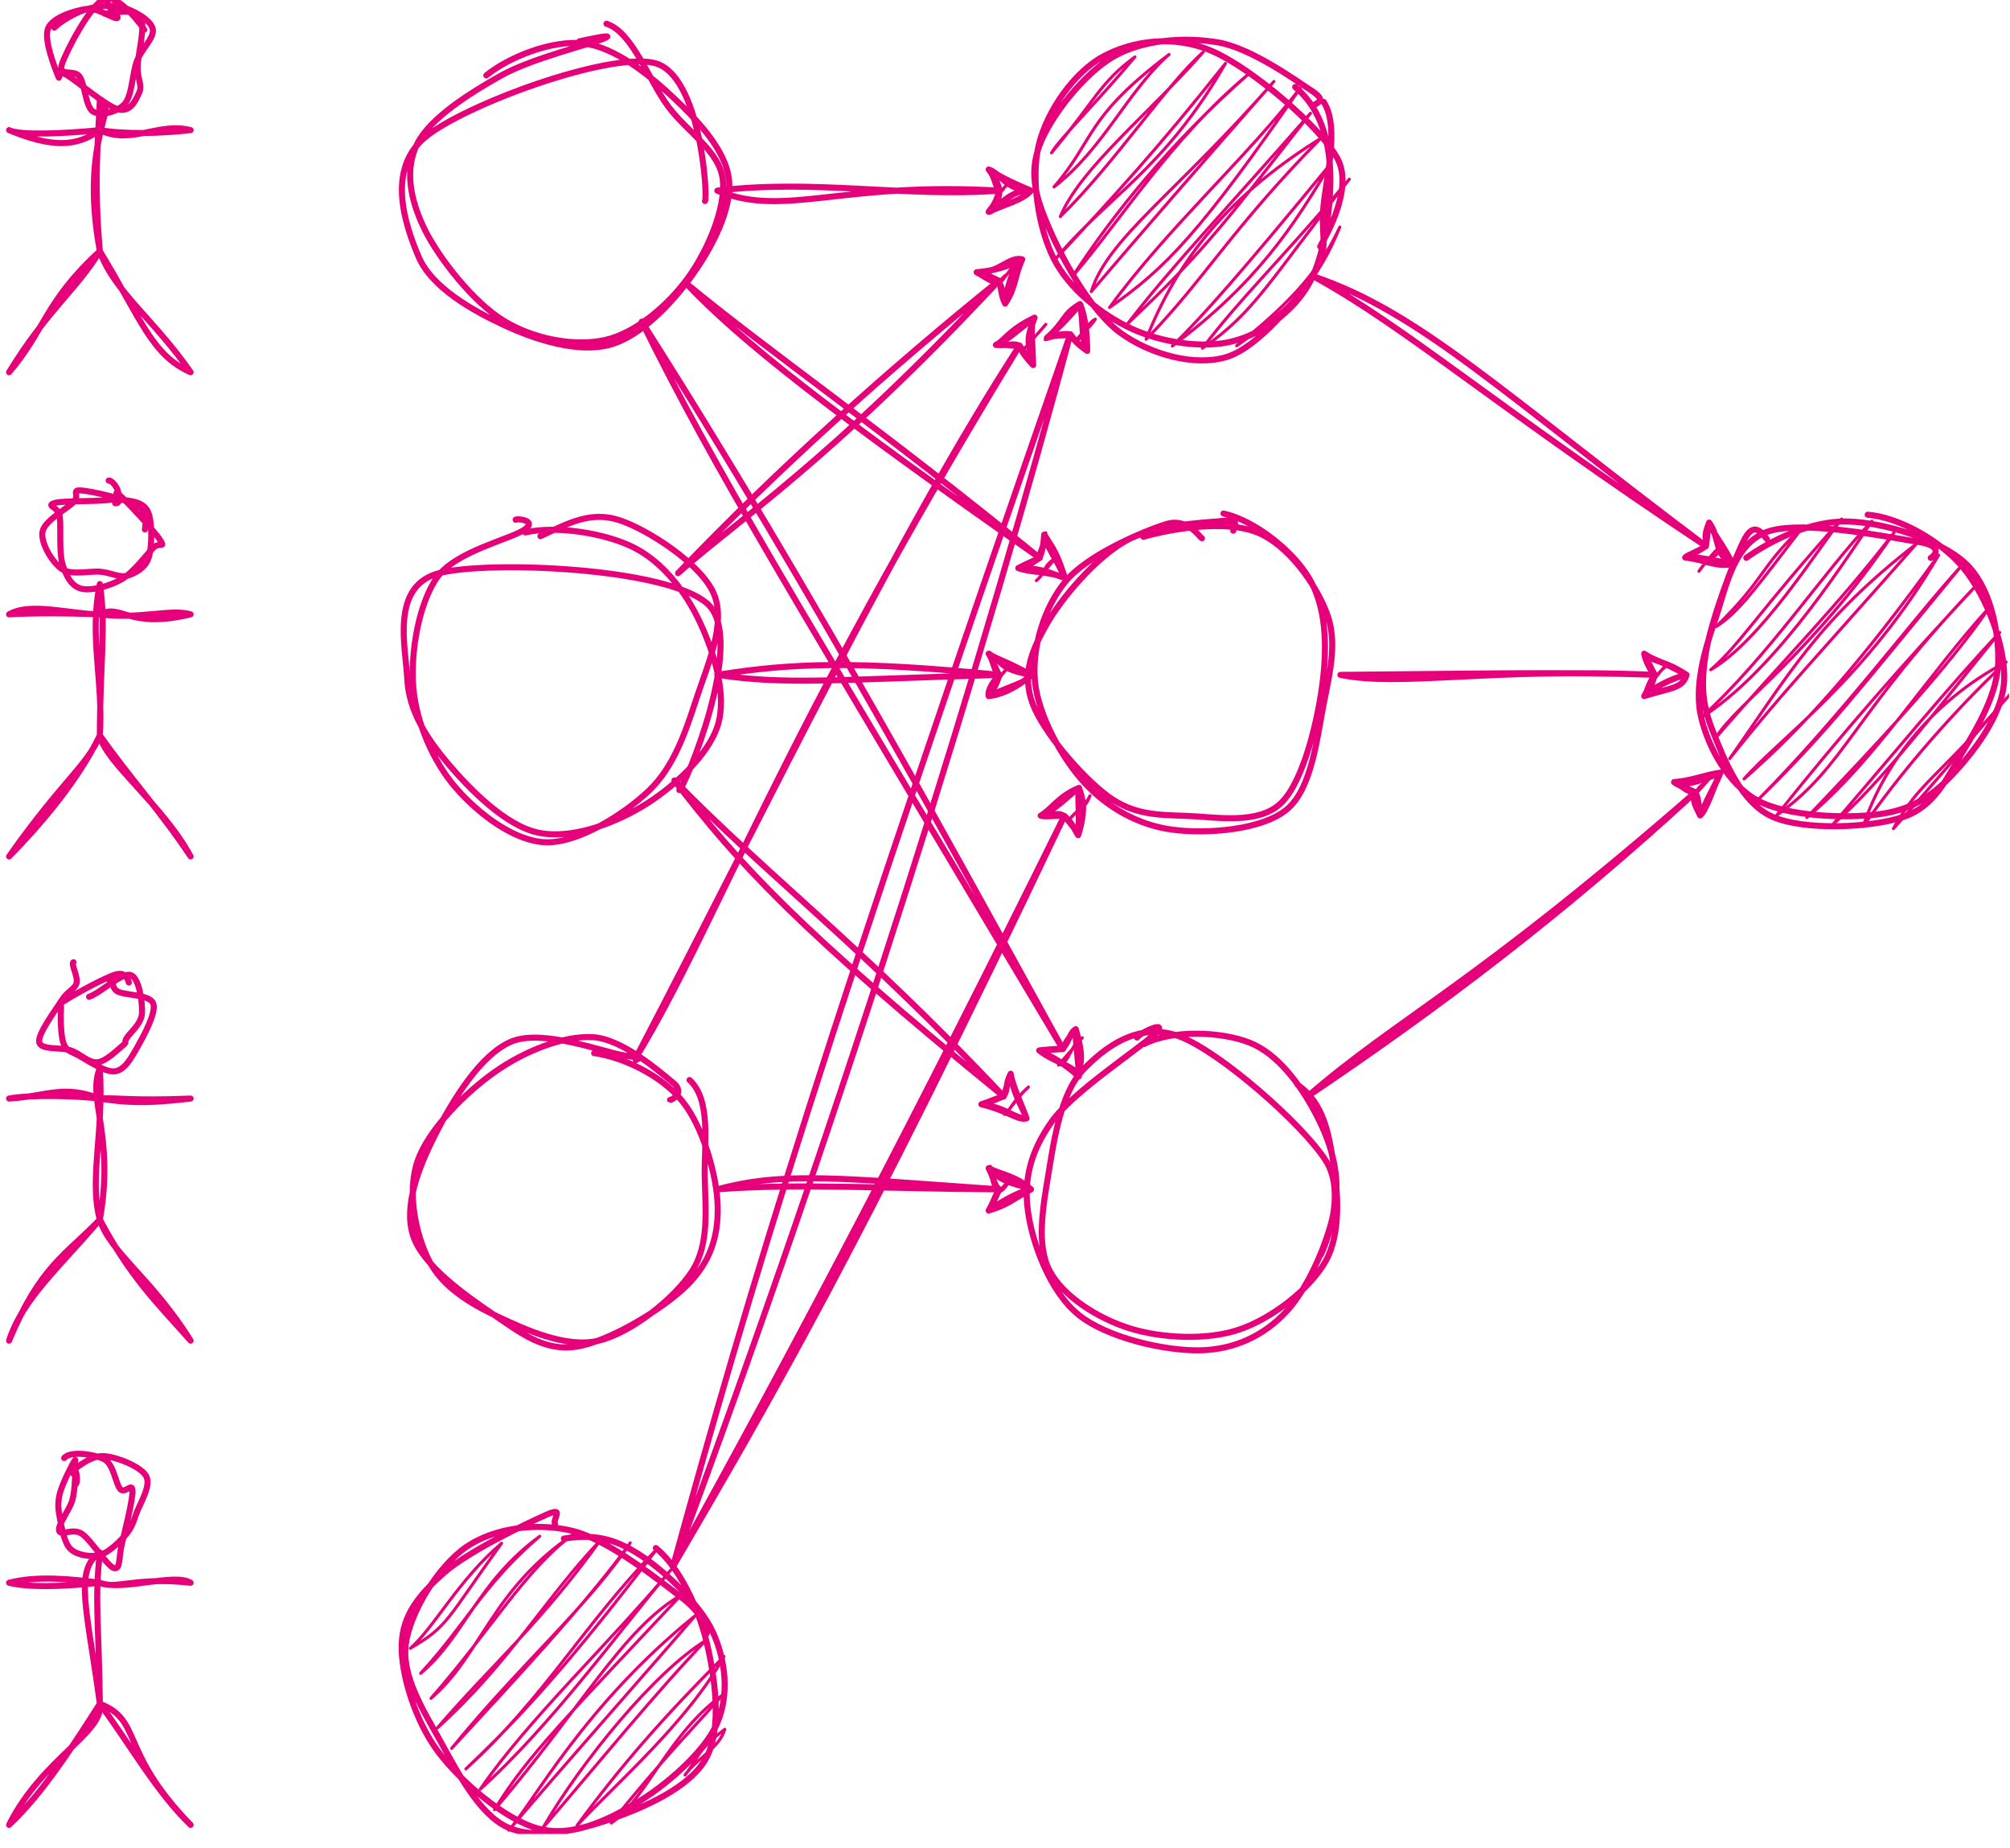 <?xml version="1.0" encoding="UTF-8" standalone="no"?>
<svg 
   width="249.12pt"
   height="228.96pt"
   viewBox="0 0 249.12 228.96"
   version="1.1"
   id="svg130"
   xmlns="http://www.w3.org/2000/svg"
   xmlns:svg="http://www.w3.org/2000/svg" content="%3Cmxfile%20host%3D%22app.diagrams.net%22%20modified%3D%222023-07-18T05%3A07%3A13.931Z%22%20agent%3D%22Mozilla%2F5.0%20(X11%3B%20Ubuntu%3B%20Linux%20x86_64%3B%20rv%3A109.0)%20Gecko%2F20100101%20Firefox%2F115.0%22%20version%3D%2221.6.2%22%20etag%3D%22f5LmsI_R73GV8f6BlXYO%22%20type%3D%22device%22%3E%20%20%20%3Cdiagram%20name%3D%22Page-1%22%20id%3D%22toke8WGo_K3BQ-uILTRm%22%3E%20%20%20%20%20%3CmxGraphModel%20dx%3D%222045%22%20dy%3D%222826%22%20grid%3D%221%22%20gridSize%3D%2210%22%20guides%3D%221%22%20tooltips%3D%221%22%20connect%3D%221%22%20arrows%3D%221%22%20fold%3D%221%22%20page%3D%221%22%20pageScale%3D%221%22%20pageWidth%3D%22850%22%20pageHeight%3D%221100%22%20math%3D%221%22%20shadow%3D%220%22%3E%20%20%20%20%20%20%20%3Croot%3E%20%20%20%20%20%20%20%20%20%3CmxCell%20id%3D%220%22%20%2F%3E%20%20%20%20%20%20%20%20%20%3CmxCell%20id%3D%221%22%20parent%3D%220%22%20%2F%3E%20%20%20%20%20%20%20%20%20%3CmxCell%20id%3D%222%22%20value%3D%22%22%20style%3D%22shape%3DumlActor%3BverticalLabelPosition%3Dbottom%3BverticalAlign%3Dtop%3Bhtml%3D1%3BoutlineConnect%3D0%3BfontFamily%3DHelvetica%3BfontSize%3D11%3BfontColor%3Ddefault%3BstrokeColor%3D%23E6007A%3Bsketch%3D1%3BcurveFitting%3D1%3Bjiggle%3D2%3BfillColor%3Dnone%3B%22%20vertex%3D%221%22%20parent%3D%221%22%3E%20%20%20%20%20%20%20%20%20%20%20%3CmxGeometry%20x%3D%22-753%22%20y%3D%22-880%22%20width%3D%2230%22%20height%3D%2260%22%20as%3D%22geometry%22%20%2F%3E%20%20%20%20%20%20%20%20%20%3C%2FmxCell%3E%20%20%20%20%20%20%20%20%20%3CmxCell%20id%3D%223%22%20value%3D%22%22%20style%3D%22shape%3DumlActor%3BverticalLabelPosition%3Dbottom%3BverticalAlign%3Dtop%3Bhtml%3D1%3BoutlineConnect%3D0%3BfontFamily%3DHelvetica%3BfontSize%3D11%3BfontColor%3Ddefault%3BstrokeColor%3D%23E6007A%3Bsketch%3D1%3BcurveFitting%3D1%3Bjiggle%3D2%3BfillColor%3Dnone%3B%22%20vertex%3D%221%22%20parent%3D%221%22%3E%20%20%20%20%20%20%20%20%20%20%20%3CmxGeometry%20x%3D%22-753%22%20y%3D%22-800%22%20width%3D%2230%22%20height%3D%2260%22%20as%3D%22geometry%22%20%2F%3E%20%20%20%20%20%20%20%20%20%3C%2FmxCell%3E%20%20%20%20%20%20%20%20%20%3CmxCell%20id%3D%224%22%20value%3D%22%22%20style%3D%22shape%3DumlActor%3BverticalLabelPosition%3Dbottom%3BverticalAlign%3Dtop%3Bhtml%3D1%3BoutlineConnect%3D0%3BfontFamily%3DHelvetica%3BfontSize%3D11%3BfontColor%3Ddefault%3BstrokeColor%3D%23E6007A%3Bsketch%3D1%3BcurveFitting%3D1%3Bjiggle%3D2%3BfillColor%3Dnone%3B%22%20vertex%3D%221%22%20parent%3D%221%22%3E%20%20%20%20%20%20%20%20%20%20%20%3CmxGeometry%20x%3D%22-753%22%20y%3D%22-720%22%20width%3D%2230%22%20height%3D%2260%22%20as%3D%22geometry%22%20%2F%3E%20%20%20%20%20%20%20%20%20%3C%2FmxCell%3E%20%20%20%20%20%20%20%20%20%3CmxCell%20id%3D%225%22%20value%3D%22%22%20style%3D%22shape%3DumlActor%3BverticalLabelPosition%3Dbottom%3BverticalAlign%3Dtop%3Bhtml%3D1%3BoutlineConnect%3D0%3BfontFamily%3DHelvetica%3BfontSize%3D11%3BfontColor%3Ddefault%3BstrokeColor%3D%23E6007A%3Bsketch%3D1%3BcurveFitting%3D1%3Bjiggle%3D2%3BfillColor%3Dnone%3B%22%20vertex%3D%221%22%20parent%3D%221%22%3E%20%20%20%20%20%20%20%20%20%20%20%3CmxGeometry%20x%3D%22-753%22%20y%3D%22-640%22%20width%3D%2230%22%20height%3D%2260%22%20as%3D%22geometry%22%20%2F%3E%20%20%20%20%20%20%20%20%20%3C%2FmxCell%3E%20%20%20%20%20%20%20%20%20%3CmxCell%20id%3D%226%22%20style%3D%22edgeStyle%3Dnone%3Bshape%3Dconnector%3Brounded%3D0%3Bsketch%3D1%3Bjiggle%3D2%3BcurveFitting%3D1%3BorthogonalLoop%3D1%3BjettySize%3Dauto%3Bhtml%3D1%3BlabelBackgroundColor%3Ddefault%3BstrokeColor%3D%23E6007A%3BfontFamily%3DHelvetica%3BfontSize%3D11%3BfontColor%3Ddefault%3BendArrow%3Dclassic%3B%22%20edge%3D%221%22%20source%3D%229%22%20target%3D%2221%22%20parent%3D%221%22%3E%20%20%20%20%20%20%20%20%20%20%20%3CmxGeometry%20relative%3D%221%22%20as%3D%22geometry%22%20%2F%3E%20%20%20%20%20%20%20%20%20%3C%2FmxCell%3E%20%20%20%20%20%20%20%20%20%3CmxCell%20id%3D%227%22%20style%3D%22edgeStyle%3Dnone%3Bshape%3Dconnector%3Brounded%3D0%3Bsketch%3D1%3Bjiggle%3D2%3BcurveFitting%3D1%3BorthogonalLoop%3D1%3BjettySize%3Dauto%3Bhtml%3D1%3BentryX%3D0%3BentryY%3D0%3BentryDx%3D0%3BentryDy%3D0%3BlabelBackgroundColor%3Ddefault%3BstrokeColor%3D%23E6007A%3BfontFamily%3DHelvetica%3BfontSize%3D11%3BfontColor%3Ddefault%3BendArrow%3Dclassic%3B%22%20edge%3D%221%22%20source%3D%229%22%20target%3D%2225%22%20parent%3D%221%22%3E%20%20%20%20%20%20%20%20%20%20%20%3CmxGeometry%20relative%3D%221%22%20as%3D%22geometry%22%20%2F%3E%20%20%20%20%20%20%20%20%20%3C%2FmxCell%3E%20%20%20%20%20%20%20%20%20%3CmxCell%20id%3D%228%22%20style%3D%22edgeStyle%3Dnone%3Bshape%3Dconnector%3Brounded%3D0%3Bsketch%3D1%3Bjiggle%3D2%3BcurveFitting%3D1%3BorthogonalLoop%3D1%3BjettySize%3Dauto%3Bhtml%3D1%3BlabelBackgroundColor%3Ddefault%3BstrokeColor%3D%23E6007A%3BfontFamily%3DHelvetica%3BfontSize%3D11%3BfontColor%3Ddefault%3BendArrow%3Dclassic%3B%22%20edge%3D%221%22%20source%3D%229%22%20target%3D%2223%22%20parent%3D%221%22%3E%20%20%20%20%20%20%20%20%20%20%20%3CmxGeometry%20relative%3D%221%22%20as%3D%22geometry%22%20%2F%3E%20%20%20%20%20%20%20%20%20%3C%2FmxCell%3E%20%20%20%20%20%20%20%20%20%3CmxCell%20id%3D%229%22%20value%3D%22%22%20style%3D%22ellipse%3BwhiteSpace%3Dwrap%3Bhtml%3D1%3Baspect%3Dfixed%3Bsketch%3D1%3BcurveFitting%3D1%3Bjiggle%3D2%3BstrokeColor%3D%23E6007A%3BfillColor%3Dnone%3B%22%20vertex%3D%221%22%20parent%3D%221%22%3E%20%20%20%20%20%20%20%20%20%20%20%3CmxGeometry%20x%3D%22-685.96%22%20y%3D%22-875%22%20width%3D%2250%22%20height%3D%2250%22%20as%3D%22geometry%22%20%2F%3E%20%20%20%20%20%20%20%20%20%3C%2FmxCell%3E%20%20%20%20%20%20%20%20%20%3CmxCell%20id%3D%2210%22%20style%3D%22edgeStyle%3Dnone%3Bshape%3Dconnector%3Brounded%3D0%3Bsketch%3D1%3Bjiggle%3D2%3BcurveFitting%3D1%3BorthogonalLoop%3D1%3BjettySize%3Dauto%3Bhtml%3D1%3BlabelBackgroundColor%3Ddefault%3BstrokeColor%3D%23E6007A%3BfontFamily%3DHelvetica%3BfontSize%3D11%3BfontColor%3Ddefault%3BendArrow%3Dclassic%3B%22%20edge%3D%221%22%20source%3D%2213%22%20target%3D%2223%22%20parent%3D%221%22%3E%20%20%20%20%20%20%20%20%20%20%20%3CmxGeometry%20relative%3D%221%22%20as%3D%22geometry%22%20%2F%3E%20%20%20%20%20%20%20%20%20%3C%2FmxCell%3E%20%20%20%20%20%20%20%20%20%3CmxCell%20id%3D%2211%22%20style%3D%22edgeStyle%3Dnone%3Bshape%3Dconnector%3Brounded%3D0%3Bsketch%3D1%3Bjiggle%3D2%3BcurveFitting%3D1%3BorthogonalLoop%3D1%3BjettySize%3Dauto%3Bhtml%3D1%3BentryX%3D-0.021%3BentryY%3D0.281%3BentryDx%3D0%3BentryDy%3D0%3BentryPerimeter%3D0%3BlabelBackgroundColor%3Ddefault%3BstrokeColor%3D%23E6007A%3BfontFamily%3DHelvetica%3BfontSize%3D11%3BfontColor%3Ddefault%3BendArrow%3Dclassic%3B%22%20edge%3D%221%22%20source%3D%2213%22%20target%3D%2225%22%20parent%3D%221%22%3E%20%20%20%20%20%20%20%20%20%20%20%3CmxGeometry%20relative%3D%221%22%20as%3D%22geometry%22%20%2F%3E%20%20%20%20%20%20%20%20%20%3C%2FmxCell%3E%20%20%20%20%20%20%20%20%20%3CmxCell%20id%3D%2212%22%20style%3D%22edgeStyle%3Dnone%3Bshape%3Dconnector%3Brounded%3D0%3Bsketch%3D1%3Bjiggle%3D2%3BcurveFitting%3D1%3BorthogonalLoop%3D1%3BjettySize%3Dauto%3Bhtml%3D1%3BentryX%3D-0.035%3BentryY%3D0.712%3BentryDx%3D0%3BentryDy%3D0%3BentryPerimeter%3D0%3BlabelBackgroundColor%3Ddefault%3BstrokeColor%3D%23E6007A%3BfontFamily%3DHelvetica%3BfontSize%3D11%3BfontColor%3Ddefault%3BendArrow%3Dclassic%3B%22%20edge%3D%221%22%20source%3D%2213%22%20target%3D%2221%22%20parent%3D%221%22%3E%20%20%20%20%20%20%20%20%20%20%20%3CmxGeometry%20relative%3D%221%22%20as%3D%22geometry%22%20%2F%3E%20%20%20%20%20%20%20%20%20%3C%2FmxCell%3E%20%20%20%20%20%20%20%20%20%3CmxCell%20id%3D%2213%22%20value%3D%22%22%20style%3D%22ellipse%3BwhiteSpace%3Dwrap%3Bhtml%3D1%3Baspect%3Dfixed%3Bsketch%3D1%3BcurveFitting%3D1%3Bjiggle%3D2%3BstrokeColor%3D%23E6007A%3BfillColor%3Dnone%3B%22%20vertex%3D%221%22%20parent%3D%221%22%3E%20%20%20%20%20%20%20%20%20%20%20%3CmxGeometry%20x%3D%22-685.96%22%20y%3D%22-795%22%20width%3D%2250%22%20height%3D%2250%22%20as%3D%22geometry%22%20%2F%3E%20%20%20%20%20%20%20%20%20%3C%2FmxCell%3E%20%20%20%20%20%20%20%20%20%3CmxCell%20id%3D%2214%22%20style%3D%22edgeStyle%3Dnone%3Bshape%3Dconnector%3Brounded%3D0%3Bsketch%3D1%3Bjiggle%3D2%3BcurveFitting%3D1%3BorthogonalLoop%3D1%3BjettySize%3Dauto%3Bhtml%3D1%3BlabelBackgroundColor%3Ddefault%3BstrokeColor%3D%23E6007A%3BfontFamily%3DHelvetica%3BfontSize%3D11%3BfontColor%3Ddefault%3BendArrow%3Dclassic%3B%22%20edge%3D%221%22%20source%3D%2216%22%20target%3D%2225%22%20parent%3D%221%22%3E%20%20%20%20%20%20%20%20%20%20%20%3CmxGeometry%20relative%3D%221%22%20as%3D%22geometry%22%20%2F%3E%20%20%20%20%20%20%20%20%20%3C%2FmxCell%3E%20%20%20%20%20%20%20%20%20%3CmxCell%20id%3D%2215%22%20style%3D%22edgeStyle%3Dnone%3Bshape%3Dconnector%3Brounded%3D0%3Bsketch%3D1%3Bjiggle%3D2%3BcurveFitting%3D1%3BorthogonalLoop%3D1%3BjettySize%3Dauto%3Bhtml%3D1%3BlabelBackgroundColor%3Ddefault%3BstrokeColor%3D%23E6007A%3BfontFamily%3DHelvetica%3BfontSize%3D11%3BfontColor%3Ddefault%3BendArrow%3Dclassic%3B%22%20edge%3D%221%22%20source%3D%2216%22%20parent%3D%221%22%3E%20%20%20%20%20%20%20%20%20%20%20%3CmxGeometry%20relative%3D%221%22%20as%3D%22geometry%22%3E%20%20%20%20%20%20%20%20%20%20%20%20%20%3CmxPoint%20x%3D%22-583%22%20y%3D%22-830%22%20as%3D%22targetPoint%22%20%2F%3E%20%20%20%20%20%20%20%20%20%20%20%3C%2FmxGeometry%3E%20%20%20%20%20%20%20%20%20%3C%2FmxCell%3E%20%20%20%20%20%20%20%20%20%3CmxCell%20id%3D%2216%22%20value%3D%22%22%20style%3D%22ellipse%3BwhiteSpace%3Dwrap%3Bhtml%3D1%3Baspect%3Dfixed%3Bsketch%3D1%3BcurveFitting%3D1%3Bjiggle%3D2%3BstrokeColor%3D%23E6007A%3BfillColor%3Dnone%3B%22%20vertex%3D%221%22%20parent%3D%221%22%3E%20%20%20%20%20%20%20%20%20%20%20%3CmxGeometry%20x%3D%22-685.96%22%20y%3D%22-710%22%20width%3D%2250%22%20height%3D%2250%22%20as%3D%22geometry%22%20%2F%3E%20%20%20%20%20%20%20%20%20%3C%2FmxCell%3E%20%20%20%20%20%20%20%20%20%3CmxCell%20id%3D%2217%22%20style%3D%22edgeStyle%3Dnone%3Bshape%3Dconnector%3Brounded%3D0%3Bsketch%3D1%3Bjiggle%3D2%3BcurveFitting%3D1%3BorthogonalLoop%3D1%3BjettySize%3Dauto%3Bhtml%3D1%3BentryX%3D0%3BentryY%3D1%3BentryDx%3D0%3BentryDy%3D0%3BlabelBackgroundColor%3Ddefault%3BstrokeColor%3D%23E6007A%3BfontFamily%3DHelvetica%3BfontSize%3D11%3BfontColor%3Ddefault%3BendArrow%3Dclassic%3BexitX%3D1%3BexitY%3D0%3BexitDx%3D0%3BexitDy%3D0%3B%22%20edge%3D%221%22%20source%3D%2219%22%20target%3D%2223%22%20parent%3D%221%22%3E%20%20%20%20%20%20%20%20%20%20%20%3CmxGeometry%20relative%3D%221%22%20as%3D%22geometry%22%20%2F%3E%20%20%20%20%20%20%20%20%20%3C%2FmxCell%3E%20%20%20%20%20%20%20%20%20%3CmxCell%20id%3D%2218%22%20style%3D%22edgeStyle%3Dnone%3Bshape%3Dconnector%3Brounded%3D0%3Bsketch%3D1%3Bjiggle%3D2%3BcurveFitting%3D1%3BorthogonalLoop%3D1%3BjettySize%3Dauto%3Bhtml%3D1%3BentryX%3D0%3BentryY%3D1%3BentryDx%3D0%3BentryDy%3D0%3BlabelBackgroundColor%3Ddefault%3BstrokeColor%3D%23E6007A%3BfontFamily%3DHelvetica%3BfontSize%3D11%3BfontColor%3Ddefault%3BendArrow%3Dclassic%3BexitX%3D1%3BexitY%3D0%3BexitDx%3D0%3BexitDy%3D0%3B%22%20edge%3D%221%22%20source%3D%2219%22%20target%3D%2221%22%20parent%3D%221%22%3E%20%20%20%20%20%20%20%20%20%20%20%3CmxGeometry%20relative%3D%221%22%20as%3D%22geometry%22%20%2F%3E%20%20%20%20%20%20%20%20%20%3C%2FmxCell%3E%20%20%20%20%20%20%20%20%20%3CmxCell%20id%3D%2219%22%20value%3D%22%22%20style%3D%22ellipse%3BwhiteSpace%3Dwrap%3Bhtml%3D1%3Baspect%3Dfixed%3Bsketch%3D1%3BcurveFitting%3D1%3Bjiggle%3D2%3BstrokeColor%3D%23E6007A%3BfillColor%3D%23E6007A%3B%22%20vertex%3D%221%22%20parent%3D%221%22%3E%20%20%20%20%20%20%20%20%20%20%20%3CmxGeometry%20x%3D%22-685.96%22%20y%3D%22-630%22%20width%3D%2250%22%20height%3D%2250%22%20as%3D%22geometry%22%20%2F%3E%20%20%20%20%20%20%20%20%20%3C%2FmxCell%3E%20%20%20%20%20%20%20%20%20%3CmxCell%20id%3D%2220%22%20style%3D%22edgeStyle%3Dnone%3Bshape%3Dconnector%3Brounded%3D0%3Bsketch%3D1%3Bjiggle%3D2%3BcurveFitting%3D1%3BorthogonalLoop%3D1%3BjettySize%3Dauto%3Bhtml%3D1%3BentryX%3D0%3BentryY%3D0%3BentryDx%3D0%3BentryDy%3D0%3BlabelBackgroundColor%3Ddefault%3BstrokeColor%3D%23E6007A%3BfontFamily%3DHelvetica%3BfontSize%3D11%3BfontColor%3Ddefault%3BendArrow%3Dclassic%3B%22%20edge%3D%221%22%20source%3D%2221%22%20target%3D%2226%22%20parent%3D%221%22%3E%20%20%20%20%20%20%20%20%20%20%20%3CmxGeometry%20relative%3D%221%22%20as%3D%22geometry%22%20%2F%3E%20%20%20%20%20%20%20%20%20%3C%2FmxCell%3E%20%20%20%20%20%20%20%20%20%3CmxCell%20id%3D%2221%22%20value%3D%22%22%20style%3D%22ellipse%3BwhiteSpace%3Dwrap%3Bhtml%3D1%3Baspect%3Dfixed%3Bsketch%3D1%3BcurveFitting%3D1%3Bjiggle%3D2%3BstrokeColor%3D%23E6007A%3BfillColor%3D%23E6007A%3B%22%20vertex%3D%221%22%20parent%3D%221%22%3E%20%20%20%20%20%20%20%20%20%20%20%3CmxGeometry%20x%3D%22-583%22%20y%3D%22-875%22%20width%3D%2250%22%20height%3D%2250%22%20as%3D%22geometry%22%20%2F%3E%20%20%20%20%20%20%20%20%20%3C%2FmxCell%3E%20%20%20%20%20%20%20%20%20%3CmxCell%20id%3D%2222%22%20style%3D%22edgeStyle%3Dnone%3Bshape%3Dconnector%3Brounded%3D0%3Bsketch%3D1%3Bjiggle%3D2%3BcurveFitting%3D1%3BorthogonalLoop%3D1%3BjettySize%3Dauto%3Bhtml%3D1%3BlabelBackgroundColor%3Ddefault%3BstrokeColor%3D%23E6007A%3BfontFamily%3DHelvetica%3BfontSize%3D11%3BfontColor%3Ddefault%3BendArrow%3Dclassic%3B%22%20edge%3D%221%22%20source%3D%2223%22%20target%3D%2226%22%20parent%3D%221%22%3E%20%20%20%20%20%20%20%20%20%20%20%3CmxGeometry%20relative%3D%221%22%20as%3D%22geometry%22%20%2F%3E%20%20%20%20%20%20%20%20%20%3C%2FmxCell%3E%20%20%20%20%20%20%20%20%20%3CmxCell%20id%3D%2223%22%20value%3D%22%22%20style%3D%22ellipse%3BwhiteSpace%3Dwrap%3Bhtml%3D1%3Baspect%3Dfixed%3Bsketch%3D1%3BcurveFitting%3D1%3Bjiggle%3D2%3BstrokeColor%3D%23E6007A%3BfillColor%3Dnone%3B%22%20vertex%3D%221%22%20parent%3D%221%22%3E%20%20%20%20%20%20%20%20%20%20%20%3CmxGeometry%20x%3D%22-583%22%20y%3D%22-795%22%20width%3D%2250%22%20height%3D%2250%22%20as%3D%22geometry%22%20%2F%3E%20%20%20%20%20%20%20%20%20%3C%2FmxCell%3E%20%20%20%20%20%20%20%20%20%3CmxCell%20id%3D%2224%22%20style%3D%22edgeStyle%3Dnone%3Bshape%3Dconnector%3Brounded%3D0%3Bsketch%3D1%3Bjiggle%3D2%3BcurveFitting%3D1%3BorthogonalLoop%3D1%3BjettySize%3Dauto%3Bhtml%3D1%3BlabelBackgroundColor%3Ddefault%3BstrokeColor%3D%23E6007A%3BfontFamily%3DHelvetica%3BfontSize%3D11%3BfontColor%3Ddefault%3BendArrow%3Dclassic%3B%22%20edge%3D%221%22%20source%3D%2225%22%20target%3D%2226%22%20parent%3D%221%22%3E%20%20%20%20%20%20%20%20%20%20%20%3CmxGeometry%20relative%3D%221%22%20as%3D%22geometry%22%20%2F%3E%20%20%20%20%20%20%20%20%20%3C%2FmxCell%3E%20%20%20%20%20%20%20%20%20%3CmxCell%20id%3D%2225%22%20value%3D%22%22%20style%3D%22ellipse%3BwhiteSpace%3Dwrap%3Bhtml%3D1%3Baspect%3Dfixed%3Bsketch%3D1%3BcurveFitting%3D1%3Bjiggle%3D2%3BstrokeColor%3D%23E6007A%3BfillColor%3Dnone%3B%22%20vertex%3D%221%22%20parent%3D%221%22%3E%20%20%20%20%20%20%20%20%20%20%20%3CmxGeometry%20x%3D%22-583%22%20y%3D%22-710%22%20width%3D%2250%22%20height%3D%2250%22%20as%3D%22geometry%22%20%2F%3E%20%20%20%20%20%20%20%20%20%3C%2FmxCell%3E%20%20%20%20%20%20%20%20%20%3CmxCell%20id%3D%2226%22%20value%3D%22%22%20style%3D%22ellipse%3BwhiteSpace%3Dwrap%3Bhtml%3D1%3Baspect%3Dfixed%3Bsketch%3D1%3BcurveFitting%3D1%3Bjiggle%3D2%3BstrokeColor%3D%23E6007A%3BfillColor%3D%23E6007A%3B%22%20vertex%3D%221%22%20parent%3D%221%22%3E%20%20%20%20%20%20%20%20%20%20%20%3CmxGeometry%20x%3D%22-474.67%22%20y%3D%22-795%22%20width%3D%2250%22%20height%3D%2250%22%20as%3D%22geometry%22%20%2F%3E%20%20%20%20%20%20%20%20%20%3C%2FmxCell%3E%20%20%20%20%20%20%20%3C%2Froot%3E%20%20%20%20%20%3C%2FmxGraphModel%3E%20%20%20%3C%2Fdiagram%3E%20%3C%2Fmxfile%3E%20">
  <defs
     id="defs8">
    <clipPath
       id="clip-0">
      <path
         clip-rule="nonzero"
         d="M 49 186 L 91 186 L 91 227.25 L 49 227.25 Z M 49 186 "
         id="path2" />
    </clipPath>
    <clipPath
       id="clip-1">
      <path
         clip-rule="nonzero"
         d="M 210 64 L 249 64 L 249 103 L 210 103 Z M 210 64 "
         id="path5" />
    </clipPath>
  </defs>
  <path
     fill="none"
     stroke-width="1"
     stroke-linecap="round"
     stroke-linejoin="round"
     stroke="rgb(90.199%, 0%, 47.839%)"
     stroke-opacity="1"
     stroke-miterlimit="10"
     d="M 8.469 4.068 C 9.542 3.021 11.88 1.599 13.76 1.042 C 15.641 0.479 17.911 0.182 19.74 0.708 C 21.568 1.24 24.328 2.74 24.729 4.229 C 25.12 5.708 22.88 7.552 22.109 9.609 C 21.349 11.682 21.339 15.24 20.141 16.63 C 18.938 18.021 16.141 18.698 14.901 17.948 C 13.651 17.208 13.531 13.479 12.672 12.172 C 11.813 10.87 9.052 12.271 9.729 10.13 C 10.411 7.979 14.479 0.25 16.75 -0.698 C 19.021 -1.651 23.25 4.151 23.339 4.411 M 16.828 1.781 C 17.969 1.599 21.813 0.859 22.708 2.318 C 23.609 3.781 22.271 8.49 22.24 10.562 C 22.208 12.63 23.052 13.552 22.531 14.729 C 22.01 15.901 21.12 18.068 19.109 17.589 C 17.099 17.109 12.13 12.792 10.448 11.849 C 8.771 10.911 9.552 13.229 9.052 11.948 C 8.552 10.672 6.672 5.979 7.458 4.161 C 8.24 2.328 11.859 1.26 13.76 0.979 C 15.661 0.708 18.26 2.672 18.849 2.5 C 19.432 2.339 16.99 0.422 17.26 -0.021 "
     transform="matrix(0.75, 0, 0, 0.75, 0.375, 0.375)"
     id="path10" />
  <path
     fill="none"
     stroke-width="1"
     stroke-linecap="round"
     stroke-linejoin="round"
     stroke="rgb(90.199%, 0%, 47.839%)"
     stroke-opacity="1"
     stroke-miterlimit="10"
     d="M 16 16 C 19.26 17.161 12.589 22.448 16 41 M 16 16 C 15.74 22.38 14.979 29.51 16 41 M 16 21 C 12.042 23.87 7.922 23.849 1 21 M 16 21 C 10.75 21.531 2.792 21.938 1 21 M 16 21 C 21.188 23.51 25.682 19.63 31 21 M 16 21 C 20.109 21.719 26.182 21.542 31 21 M 16 41 C 6.88 49.339 6.901 54.161 1 61 M 16 41 C 12.313 47.161 7.188 50.849 1 61 M 16 41 C 22.828 52.25 24.578 58.188 31 61 M 16 41 C 18.219 47.51 25.021 52.339 31 61 "
     transform="matrix(0.75, 0, 0, 0.75, 0.375, 0.375)"
     id="path12" />
  <path
     fill="none"
     stroke-width="1"
     stroke-linecap="round"
     stroke-linejoin="round"
     stroke="rgb(90.199%, 0%, 47.839%)"
     stroke-opacity="1"
     stroke-miterlimit="10"
     d="M 19.792 82.12 C 21.359 82.25 23.25 82.5 23.958 84.078 C 24.682 85.661 24.641 89.839 24.078 91.599 C 23.51 93.349 21.901 94.198 20.578 94.599 C 19.25 94.99 17.932 94.141 16.12 93.958 C 14.313 93.781 11.318 94.62 9.719 93.51 C 8.12 92.411 6.188 89.198 6.521 87.349 C 6.849 85.5 10.63 83.542 11.698 82.411 C 12.771 81.271 11.161 80.411 12.938 80.531 C 14.729 80.651 20.641 82.031 22.391 83.109 C 24.141 84.182 23.422 86.771 23.448 86.979 M 18.531 82.641 C 20.089 82.75 17.891 80.182 19.12 81.188 C 20.359 82.198 25 87.219 25.938 88.698 C 26.88 90.182 25.839 88.958 24.781 90.052 C 23.708 91.141 21.552 94.109 19.568 95.229 C 17.589 96.349 14.531 97.182 12.901 96.75 C 11.281 96.328 10.401 94.651 9.818 92.661 C 9.229 90.682 9.599 86.521 9.38 84.849 C 9.161 83.172 6.99 83.109 8.51 82.609 C 10.031 82.12 17.01 82.5 18.5 81.88 C 19.99 81.271 18.078 78.729 17.458 78.901 "
     transform="matrix(0.75, 0, 0, 0.75, 0.375, 0.375)"
     id="path14" />
  <path
     fill="none"
     stroke-width="1"
     stroke-linecap="round"
     stroke-linejoin="round"
     stroke="rgb(90.199%, 0%, 47.839%)"
     stroke-opacity="1"
     stroke-miterlimit="10"
     d="M 16 96 C 17.063 103.089 16.031 108.781 16 121 M 16 96 C 14.198 104.599 16.589 111.979 16 121 M 16 101 C 10.958 100.958 4.599 98.938 1 101 M 16 101 C 9.958 100.75 3.719 100.818 1 101 M 16 101 C 19.698 99.151 20.578 103.521 31 101 M 16 101 C 22.589 101.87 27.802 100.021 31 101 M 16 121 C 12.563 128.161 6.521 135.411 1 141 M 16 121 C 13.87 126.078 9.802 128.479 1 141 M 16 121 C 16.849 125.411 26.37 132.411 31 141 M 16 121 C 21.422 128.641 25.849 133.271 31 141 "
     transform="matrix(0.75, 0, 0, 0.75, 0.375, 0.375)"
     id="path16" />
  <path
     fill="none"
     stroke-width="1"
     stroke-linecap="round"
     stroke-linejoin="round"
     stroke="rgb(90.199%, 0%, 47.839%)"
     stroke-opacity="1"
     stroke-miterlimit="10"
     d="M 17.521 161.401 C 18.49 161.313 17.74 162.672 18.958 163.318 C 20.182 163.979 24.302 163.771 24.828 165.313 C 25.359 166.849 23.208 170.708 22.161 172.578 C 21.099 174.438 20.089 176.281 18.479 176.5 C 16.87 176.719 13.911 174.651 12.5 173.891 C 11.089 173.12 10.49 173.172 10.01 171.901 C 9.521 170.63 9.49 167.458 9.578 166.24 C 9.672 165.031 9.021 165.568 10.542 164.609 C 12.063 163.651 16.979 160.948 18.682 160.479 C 20.391 160.021 20.661 161.542 20.792 161.828 M 14.219 164.182 C 16.052 163.599 19.63 160.13 21.078 160.589 C 22.542 161.052 23.068 165.219 22.958 166.958 C 22.849 168.688 20.948 170.141 20.432 171.021 C 19.901 171.901 20.599 171.552 19.802 172.219 C 18.99 172.88 17.031 174.87 15.599 175.01 C 14.161 175.151 12.792 173.589 11.188 173.042 C 9.578 172.479 6.229 173.052 5.979 171.672 C 5.729 170.292 8.672 166.401 9.698 164.781 C 10.719 163.161 11.813 163.01 12.141 161.958 C 12.458 160.911 11.161 158.719 11.641 158.479 "
     transform="matrix(0.75, 0, 0, 0.75, 0.375, 0.375)"
     id="path18" />
  <path
     fill="none"
     stroke-width="1"
     stroke-linecap="round"
     stroke-linejoin="round"
     stroke="rgb(90.199%, 0%, 47.839%)"
     stroke-opacity="1"
     stroke-miterlimit="10"
     d="M 16 176 C 13.859 181.01 18.479 187.109 16 201 M 16 176 C 16.661 186.828 14.198 194.438 16 201 M 16 181 C 9.87 178.651 7.281 180.63 1 181 M 16 181 C 12.172 180.563 4.651 180.313 1 181 M 16 181 C 18.208 180.792 21.469 181.411 31 181 M 16 181 C 22.068 182.021 26.432 181.5 31 181 M 16 201 C 10.229 206.979 6.151 208.651 1 221 M 16 201 C 9.219 208.99 3.208 214.109 1 221 M 16 201 C 21.068 210.563 25.359 214.63 31 221 M 16 201 C 17.62 206.359 24.682 210.813 31 221 "
     transform="matrix(0.75, 0, 0, 0.75, 0.375, 0.375)"
     id="path20" />
  <path
     fill="none"
     stroke-width="1"
     stroke-linecap="round"
     stroke-linejoin="round"
     stroke="rgb(90.199%, 0%, 47.839%)"
     stroke-opacity="1"
     stroke-miterlimit="10"
     d="M 11.24 242.651 C 12.563 241.682 14.62 239.958 16.688 240.078 C 18.76 240.198 22.76 241.781 23.651 243.37 C 24.542 244.948 22.609 247.938 22.031 249.568 C 21.448 251.208 21.182 252.052 20.172 253.188 C 19.151 254.328 17.448 256.031 15.948 256.411 C 14.458 256.792 12.292 256.458 11.198 255.469 C 10.109 254.469 9.708 251.958 9.411 250.422 C 9.109 248.88 8.99 247.818 9.401 246.208 C 9.812 244.599 11.479 241.313 11.859 240.781 C 12.229 240.24 11.359 242.698 11.63 243 M 10.109 240.391 C 11.078 239.161 15.229 239.771 16.771 240.62 C 18.313 241.479 18.599 244.651 19.37 245.521 C 20.141 246.391 21.359 244.313 21.401 245.828 C 21.438 247.349 20.13 252.531 19.62 254.651 C 19.109 256.781 19.432 258.87 18.339 258.578 C 17.24 258.281 14.542 253.932 13.031 252.911 C 11.521 251.88 9.531 253.339 9.271 252.411 C 9 251.479 11.01 248.948 11.458 247.328 C 11.911 245.708 11.88 243.12 11.979 242.688 C 12.068 242.26 12.438 244.38 12.021 244.719 "
     transform="matrix(0.75, 0, 0, 0.75, 0.375, 0.375)"
     id="path22" />
  <path
     fill="none"
     stroke-width="1"
     stroke-linecap="round"
     stroke-linejoin="round"
     stroke="rgb(90.199%, 0%, 47.839%)"
     stroke-opacity="1"
     stroke-miterlimit="10"
     d="M 16 256 C 11.661 258.938 13.922 265.432 16 281 M 16 256 C 15.12 264.063 15.813 266.901 16 281 M 16 261 C 8.781 261.75 3.958 261.719 1 261 M 16 261 C 11.391 260.38 5.578 259.802 1 261 M 16 261 C 19.719 262.438 28.37 259.302 31 261 M 16 261 C 18.542 262.172 22.052 259.979 31 261 M 16 281 C 16.708 285.802 6.568 289.901 1 301 M 16 281 C 11.568 287.911 6.63 295.729 1 301 M 16 281 C 23.078 283.719 19.151 288.849 31 301 M 16 281 C 20.828 287.479 25.5 295.75 31 301 "
     transform="matrix(0.75, 0, 0, 0.75, 0.375, 0.375)"
     id="path24" />
  <path
     fill="none"
     stroke-width="1"
     stroke-linecap="round"
     stroke-linejoin="round"
     stroke="rgb(90.199%, 0%, 47.839%)"
     stroke-opacity="1"
     stroke-miterlimit="10"
     d="M 118.042 31 C 129.109 35.578 138.349 29.458 164.63 31 M 118.042 31 C 134.271 29.042 149 32.141 164.63 31 "
     transform="matrix(0.75, 0, 0, 0.75, 0.375, 0.375)"
     id="path26" />
  <path
     fill="none"
     stroke-width="0.5"
     stroke-linecap="round"
     stroke-linejoin="round"
     stroke="rgb(90.199%, 0%, 47.839%)"
     stroke-opacity="1"
     stroke-miterlimit="10"
     d="M 162.813 27.578 L 162.813 27.578 M 162.813 27.578 L 162.813 27.578 M 165.172 30.958 C 165.328 30.13 166.469 30.078 166.49 29.448 M 165.172 30.958 C 165.448 30.349 165.891 30.182 166.49 29.448 "
     transform="matrix(0.75, 0, 0, 0.75, 0.375, 0.375)"
     id="path28" />
  <path
     fill="none"
     stroke-width="1"
     stroke-linecap="round"
     stroke-linejoin="round"
     stroke="rgb(90.199%, 0%, 47.839%)"
     stroke-opacity="1"
     stroke-miterlimit="10"
     d="M 169.88 31 C 166.172 30.698 163.932 34.521 162.88 34.5 M 169.88 31 C 168.339 32.682 165.609 33.198 162.88 34.5 M 162.88 34.5 C 163.661 33.302 164.719 32.708 164.63 31 M 162.88 34.5 C 163.661 33.531 164.198 32.729 164.63 31 M 164.63 31 C 163.979 30.411 163.979 28.729 162.88 27.5 M 164.63 31 C 164.542 30.042 164.089 29.089 162.88 27.5 M 162.88 27.5 C 164.911 28.151 165.781 30.922 169.88 31 M 162.88 27.5 C 165.552 29.172 167.432 29.948 169.88 31 "
     transform="matrix(0.75, 0, 0, 0.75, 0.375, 0.375)"
     id="path30" />
  <path
     fill="none"
     stroke-width="1"
     stroke-linecap="round"
     stroke-linejoin="round"
     stroke="rgb(90.199%, 0%, 47.839%)"
     stroke-opacity="1"
     stroke-miterlimit="10"
     d="M 105.552 52.641 C 118.042 77.911 129.542 96.271 175.13 172.813 M 105.552 52.641 C 133.979 97.188 160.208 145.76 175.13 172.813 "
     transform="matrix(0.75, 0, 0, 0.75, 0.375, 0.375)"
     id="path32" />
  <path
     fill="none"
     stroke-width="0.5"
     stroke-linecap="round"
     stroke-linejoin="round"
     stroke="rgb(90.199%, 0%, 47.839%)"
     stroke-opacity="1"
     stroke-miterlimit="10"
     d="M 171.401 172.849 L 171.401 172.849 M 171.401 172.849 L 171.401 172.849 M 174.422 175.469 C 176.49 174.922 176.172 172.313 178.359 170.948 M 174.422 175.469 C 175.87 173.729 176.438 173.198 178.359 170.948 "
     transform="matrix(0.75, 0, 0, 0.75, 0.375, 0.375)"
     id="path34" />
  <path
     fill="none"
     stroke-width="1"
     stroke-linecap="round"
     stroke-linejoin="round"
     stroke="rgb(90.199%, 0%, 47.839%)"
     stroke-opacity="1"
     stroke-miterlimit="10"
     d="M 177.76 177.349 C 177.109 175.563 173.688 175.031 171.229 173.052 M 177.76 177.349 C 175.49 175.26 173.432 174.141 171.229 173.052 M 171.229 173.052 C 171.979 173 173.781 172.729 175.13 172.813 M 171.229 173.052 C 171.859 172.932 172.891 173 175.13 172.813 M 175.13 172.813 C 176.349 171.198 176.38 170.021 177.281 169.542 M 175.13 172.813 C 175.729 171.458 176.432 170.599 177.281 169.542 M 177.281 169.542 C 178.469 173.75 178.229 174.292 177.76 177.349 M 177.281 169.542 C 177.198 172.432 177.76 174.578 177.76 177.349 "
     transform="matrix(0.75, 0, 0, 0.75, 0.375, 0.375)"
     id="path36" />
  <path
     fill="none"
     stroke-width="1"
     stroke-linecap="round"
     stroke-linejoin="round"
     stroke="rgb(90.199%, 0%, 47.839%)"
     stroke-opacity="1"
     stroke-miterlimit="10"
     d="M 112.839 46.271 C 121.531 55.521 136.448 67.292 171.302 91.672 M 112.839 46.271 C 127.052 57.99 144.589 69.922 171.302 91.672 "
     transform="matrix(0.75, 0, 0, 0.75, 0.375, 0.375)"
     id="path38" />
  <path
     fill="none"
     stroke-width="0.5"
     stroke-linecap="round"
     stroke-linejoin="round"
     stroke="rgb(90.199%, 0%, 47.839%)"
     stroke-opacity="1"
     stroke-miterlimit="10"
     d="M 172.328 87.521 L 172.328 87.521 M 172.328 87.521 L 172.328 87.521 M 170.75 95.432 C 172.458 93.958 171.74 92.99 174.031 91.661 M 170.75 95.432 C 171.479 94.922 172.318 93.458 174.031 91.661 "
     transform="matrix(0.75, 0, 0, 0.75, 0.375, 0.375)"
     id="path40" />
  <path
     fill="none"
     stroke-width="1"
     stroke-linecap="round"
     stroke-linejoin="round"
     stroke="rgb(90.199%, 0%, 47.839%)"
     stroke-opacity="1"
     stroke-miterlimit="10"
     d="M 175.448 94.891 C 174.292 94.891 172.38 93.26 167.771 93.359 M 175.448 94.891 C 171.958 93.76 170.021 94.161 167.771 93.359 M 167.771 93.359 C 169.161 92.958 169.281 93.063 171.302 91.672 M 167.771 93.359 C 169.12 92.62 170.661 92.031 171.302 91.672 M 171.302 91.672 C 171.089 91.042 172.411 89.26 172.063 87.828 M 171.302 91.672 C 171.708 90.438 171.901 90.141 172.063 87.828 M 172.063 87.828 C 172.302 89.542 173.651 91.031 175.448 94.891 M 172.063 87.828 C 173.589 90.271 174.068 90.661 175.448 94.891 "
     transform="matrix(0.75, 0, 0, 0.75, 0.375, 0.375)"
     id="path42" />
  <path
     fill="none"
     stroke-width="1"
     stroke-linecap="round"
     stroke-linejoin="round"
     stroke="rgb(90.199%, 0%, 47.839%)"
     stroke-opacity="1"
     stroke-miterlimit="10"
     d="M 79.859 11.958 C 83.63 8.891 90.792 6.078 95.922 6.672 C 101.063 7.271 106.672 11.781 110.682 15.531 C 114.688 19.292 119.448 24.271 119.969 29.198 C 120.479 34.13 117.068 40.578 113.771 45.13 C 110.479 49.672 105.328 55.13 100.188 56.49 C 95.052 57.849 88.188 55.708 82.932 53.281 C 77.682 50.839 70.849 47.063 68.651 41.87 C 66.458 36.688 63.292 27.479 69.781 22.151 C 76.26 16.818 99.87 8.13 107.578 9.891 C 115.281 11.651 116.5 32.089 116 32.708 M 99.719 3.422 C 104.01 4.781 106.729 12.818 109.932 17.109 C 113.13 21.401 118.401 24.438 118.938 29.172 C 119.469 33.891 116.37 41.052 113.151 45.458 C 109.922 49.88 104.63 54.49 99.563 55.651 C 94.49 56.818 87.698 55.531 82.708 52.469 C 77.719 49.411 72.01 42.172 69.63 37.302 C 67.26 32.422 66.349 27.458 68.458 23.24 C 70.563 19.031 77.109 14.901 82.271 12 C 87.422 9.099 97.229 6.781 99.391 5.828 C 101.563 4.891 95.563 6.281 95.26 6.318 "
     transform="matrix(0.75, 0, 0, 0.75, 0.375, 0.375)"
     id="path44" />
  <path
     fill="none"
     stroke-width="1"
     stroke-linecap="round"
     stroke-linejoin="round"
     stroke="rgb(90.199%, 0%, 47.839%)"
     stroke-opacity="1"
     stroke-miterlimit="10"
     d="M 118.042 111 C 130.208 109.042 141.063 108.63 164.63 111 M 118.042 111 C 129.198 112.651 136.5 111.849 164.63 111 "
     transform="matrix(0.75, 0, 0, 0.75, 0.375, 0.375)"
     id="path46" />
  <path
     fill="none"
     stroke-width="0.5"
     stroke-linecap="round"
     stroke-linejoin="round"
     stroke="rgb(90.199%, 0%, 47.839%)"
     stroke-opacity="1"
     stroke-miterlimit="10"
     d="M 163.063 107.292 L 163.063 107.292 M 163.063 107.292 L 163.063 107.292 M 164.771 111.432 C 165.219 110.578 165.568 110.328 166.729 109.161 M 164.771 111.432 C 165.302 110.552 165.932 110.031 166.729 109.161 "
     transform="matrix(0.75, 0, 0, 0.75, 0.375, 0.375)"
     id="path48" />
  <path
     fill="none"
     stroke-width="1"
     stroke-linecap="round"
     stroke-linejoin="round"
     stroke="rgb(90.199%, 0%, 47.839%)"
     stroke-opacity="1"
     stroke-miterlimit="10"
     d="M 169.88 111 C 168.781 112.141 165.688 114.25 162.88 114.5 M 169.88 111 C 168.99 112.313 167.063 112.63 162.88 114.5 M 162.88 114.5 C 162.688 113.5 163.62 112.099 164.63 111 M 162.88 114.5 C 163.38 113.719 164.182 112.771 164.63 111 M 164.63 111 C 163.859 110.74 163.62 108.422 162.88 107.5 M 164.63 111 C 163.938 109.958 163.932 109.219 162.88 107.5 M 162.88 107.5 C 165.75 109.208 164.531 109.979 169.88 111 M 162.88 107.5 C 164.302 108.469 165.62 108.651 169.88 111 "
     transform="matrix(0.75, 0, 0, 0.75, 0.375, 0.375)"
     id="path50" />
  <path
     fill="none"
     stroke-width="1"
     stroke-linecap="round"
     stroke-linejoin="round"
     stroke="rgb(90.199%, 0%, 47.839%)"
     stroke-opacity="1"
     stroke-miterlimit="10"
     d="M 110.948 128.438 C 121.542 142.24 131.688 153.26 165.359 180.641 M 110.948 128.438 C 126.198 144.089 142.141 155.948 165.359 180.641 "
     transform="matrix(0.75, 0, 0, 0.75, 0.375, 0.375)"
     id="path52" />
  <path
     fill="none"
     stroke-width="0.5"
     stroke-linecap="round"
     stroke-linejoin="round"
     stroke="rgb(90.199%, 0%, 47.839%)"
     stroke-opacity="1"
     stroke-miterlimit="10"
     d="M 161.839 181.76 L 161.839 181.76 M 161.839 181.76 L 161.839 181.76 M 165.51 183.63 C 166.401 183.12 166.552 181.672 169.448 179.099 M 165.51 183.63 C 167.198 181.802 167.708 180.74 169.448 179.099 "
     transform="matrix(0.75, 0, 0, 0.75, 0.375, 0.375)"
     id="path54" />
  <path
     fill="none"
     stroke-width="1"
     stroke-linecap="round"
     stroke-linejoin="round"
     stroke="rgb(90.199%, 0%, 47.839%)"
     stroke-opacity="1"
     stroke-miterlimit="10"
     d="M 169.141 184.281 C 167.698 184.641 166.302 183.099 161.672 181.948 M 169.141 184.281 C 167.24 184.37 165.698 182.438 161.672 181.948 M 161.672 181.948 C 163.432 181.349 164.021 181.031 165.359 180.641 M 161.672 181.948 C 163.391 181.568 164.51 180.911 165.359 180.641 M 165.359 180.641 C 166.188 179.172 165.568 178.76 166.521 176.901 M 165.359 180.641 C 165.901 179.031 166.031 178.208 166.521 176.901 M 166.521 176.901 C 166.698 178.589 168.688 182.911 169.141 184.281 M 166.521 176.901 C 166.839 180.031 168.5 182.469 169.141 184.281 "
     transform="matrix(0.75, 0, 0, 0.75, 0.375, 0.375)"
     id="path56" />
  <path
     fill="none"
     stroke-width="1"
     stroke-linecap="round"
     stroke-linejoin="round"
     stroke="rgb(90.199%, 0%, 47.839%)"
     stroke-opacity="1"
     stroke-miterlimit="10"
     d="M 111.552 94.198 C 121.208 85.542 136.708 75.719 164.542 45.891 M 111.552 94.198 C 128.078 76.922 146.589 60.359 164.542 45.891 "
     transform="matrix(0.75, 0, 0, 0.75, 0.375, 0.375)"
     id="path58" />
  <path
     fill="none"
     stroke-width="0.5"
     stroke-linecap="round"
     stroke-linejoin="round"
     stroke="rgb(90.199%, 0%, 47.839%)"
     stroke-opacity="1"
     stroke-miterlimit="10"
     d="M 160.901 44.469 L 160.901 44.469 M 160.901 44.469 L 160.901 44.469 M 164.578 46.339 C 165.151 44.771 166.818 44.771 167.859 42.563 M 164.578 46.339 C 165.5 45.76 166.292 43.859 167.859 42.563 "
     transform="matrix(0.75, 0, 0, 0.75, 0.375, 0.375)"
     id="path60" />
  <path
     fill="none"
     stroke-width="1"
     stroke-linecap="round"
     stroke-linejoin="round"
     stroke="rgb(90.199%, 0%, 47.839%)"
     stroke-opacity="1"
     stroke-miterlimit="10"
     d="M 168.422 42.349 C 167.828 42.828 166.208 44.75 165.609 49.661 M 168.422 42.349 C 167.078 45.302 167.438 46.87 165.609 49.661 M 165.609 49.661 C 164.969 48.229 165.49 47.87 164.542 45.891 M 165.609 49.661 C 164.88 48.37 165.01 46.849 164.542 45.891 M 164.542 45.891 C 163.219 46.12 163.281 45.818 160.891 44.479 M 164.542 45.891 C 163.271 45.229 162.818 44.979 160.891 44.479 M 160.891 44.479 C 164.401 44.792 166.25 41.781 168.422 42.349 M 160.891 44.479 C 163.719 44.229 166.12 43.563 168.422 42.349 "
     transform="matrix(0.75, 0, 0, 0.75, 0.375, 0.375)"
     id="path62" />
  <path
     fill="none"
     stroke-width="1"
     stroke-linecap="round"
     stroke-linejoin="round"
     stroke="rgb(90.199%, 0%, 47.839%)"
     stroke-opacity="1"
     stroke-miterlimit="10"
     d="M 86.313 87.469 C 91.339 86.302 99.51 87.542 104.313 89.99 C 109.109 92.448 112.802 97.302 115.099 102.182 C 117.411 107.068 119.708 114.208 118.12 119.313 C 116.531 124.411 110.531 129.828 105.568 132.781 C 100.609 135.74 93.688 138.219 88.37 137.052 C 83.052 135.891 77.229 130 73.63 125.771 C 70.042 121.542 67.052 116.969 66.802 111.698 C 66.563 106.432 63.922 96.229 72.188 94.161 C 80.458 92.089 109.818 93.292 116.422 99.271 C 123.01 105.25 112.432 130.01 111.76 130.042 M 88.802 88.089 C 93.432 85.938 97.099 83.88 101.87 85.448 C 106.651 87.031 115.318 92.661 117.448 97.563 C 119.568 102.458 116.391 109.438 114.609 114.849 C 112.839 120.271 110.922 126.099 106.802 130.068 C 102.672 134.031 95.198 138.729 89.87 138.661 C 84.542 138.589 78.479 133.88 74.813 129.641 C 71.13 125.401 68.318 118.99 67.813 113.198 C 67.302 107.411 68.661 99.271 71.729 94.901 C 74.802 90.531 84.078 88.552 86.24 86.958 C 88.411 85.37 84.578 85.141 84.719 85.38 "
     transform="matrix(0.75, 0, 0, 0.75, 0.375, 0.375)"
     id="path64" />
  <path
     fill="none"
     stroke-width="1"
     stroke-linecap="round"
     stroke-linejoin="round"
     stroke="rgb(90.199%, 0%, 47.839%)"
     stroke-opacity="1"
     stroke-miterlimit="10"
     d="M 118.042 196 C 129.068 192.99 138.5 194.182 164.63 196 M 118.042 196 C 130.87 194.969 146.87 195.922 164.63 196 "
     transform="matrix(0.75, 0, 0, 0.75, 0.375, 0.375)"
     id="path66" />
  <path
     fill="none"
     stroke-width="0.5"
     stroke-linecap="round"
     stroke-linejoin="round"
     stroke="rgb(90.199%, 0%, 47.839%)"
     stroke-opacity="1"
     stroke-miterlimit="10"
     d="M 163.161 192.182 L 163.161 192.182 M 163.161 192.182 L 163.161 192.182 M 164.859 196.313 C 165.099 195.359 166.75 194.401 166.828 194.052 M 164.859 196.313 C 165.438 195.979 165.76 195.422 166.828 194.052 "
     transform="matrix(0.75, 0, 0, 0.75, 0.375, 0.375)"
     id="path68" />
  <path
     fill="none"
     stroke-width="1"
     stroke-linecap="round"
     stroke-linejoin="round"
     stroke="rgb(90.199%, 0%, 47.839%)"
     stroke-opacity="1"
     stroke-miterlimit="10"
     d="M 169.88 196 C 166.521 197.813 166.172 198.51 162.88 199.5 M 169.88 196 C 167.12 196.589 164.12 198.688 162.88 199.5 M 162.88 199.5 C 163.349 198.578 163.469 198.568 164.63 196 M 162.88 199.5 C 163.479 198.609 163.771 197.401 164.63 196 M 164.63 196 C 163.188 195.099 164.042 193.62 162.88 192.5 M 164.63 196 C 163.75 195.328 163.859 194.458 162.88 192.5 M 162.88 192.5 C 165.182 195.141 168.292 195.208 169.88 196 M 162.88 192.5 C 165.401 193.75 167.13 193.651 169.88 196 "
     transform="matrix(0.75, 0, 0, 0.75, 0.375, 0.375)"
     id="path70" />
  <path
     fill="none"
     stroke-width="1"
     stroke-linecap="round"
     stroke-linejoin="round"
     stroke="rgb(90.199%, 0%, 47.839%)"
     stroke-opacity="1"
     stroke-miterlimit="10"
     d="M 104.771 173.922 C 117.563 153.01 128.151 121.802 167.979 56.609 M 104.771 173.922 C 127.578 130.182 148.078 87.302 167.979 56.609 "
     transform="matrix(0.75, 0, 0, 0.75, 0.375, 0.375)"
     id="path72" />
  <path
     fill="none"
     stroke-width="0.5"
     stroke-linecap="round"
     stroke-linejoin="round"
     stroke="rgb(90.199%, 0%, 47.839%)"
     stroke-opacity="1"
     stroke-miterlimit="10"
     d="M 164.068 56.49 L 164.068 56.49 M 164.068 56.49 L 164.068 56.49 M 168.401 57.609 C 168.839 56.901 171.609 54.01 172.328 53.078 M 168.401 57.609 C 169.771 55.958 171.63 53.911 172.328 53.078 "
     transform="matrix(0.75, 0, 0, 0.75, 0.375, 0.375)"
     id="path74" />
  <path
     fill="none"
     stroke-width="1"
     stroke-linecap="round"
     stroke-linejoin="round"
     stroke="rgb(90.199%, 0%, 47.839%)"
     stroke-opacity="1"
     stroke-miterlimit="10"
     d="M 170.469 51.979 C 168.969 55.932 169.422 55.891 170.229 59.813 M 170.469 51.979 C 169.688 53.188 170.109 54.828 170.229 59.813 M 170.229 59.813 C 168.958 58.49 168.099 57.24 167.979 56.609 M 170.229 59.813 C 169.469 59.099 169.708 58.828 167.979 56.609 M 167.979 56.609 C 166.948 56.151 166.229 56.63 164.068 56.49 M 167.979 56.609 C 166.51 56.682 164.901 56.271 164.068 56.49 M 164.068 56.49 C 166.609 55.26 166.469 54.958 170.469 51.979 M 164.068 56.49 C 165.51 55.813 166.068 54.099 170.469 51.979 "
     transform="matrix(0.75, 0, 0, 0.75, 0.375, 0.375)"
     id="path76" />
  <path
     fill="none"
     stroke-width="1"
     stroke-linecap="round"
     stroke-linejoin="round"
     stroke="rgb(90.199%, 0%, 47.839%)"
     stroke-opacity="1"
     stroke-miterlimit="10"
     d="M 97.682 173.49 C 102.578 174.182 108.859 177.229 112.26 181.438 C 115.661 185.641 117.969 193.661 118.099 198.729 C 118.219 203.813 116.901 208.01 113 211.891 C 109.099 215.76 100.042 221.219 94.698 222 C 89.349 222.792 85.432 219.661 80.938 216.599 C 76.448 213.531 69.328 208.563 67.75 203.609 C 66.172 198.661 68.74 192.24 71.448 186.901 C 74.161 181.563 78.813 173.75 84.021 171.578 C 89.24 169.411 99.318 173.38 102.74 173.891 C 106.161 174.401 104.891 174.37 104.563 174.641 M 113.448 177.938 C 117.031 181.198 115.88 188.438 115.958 193.698 C 116.031 198.958 116.813 204.948 113.88 209.51 C 110.948 214.063 103.75 219.76 98.391 221.01 C 93.021 222.26 86.349 219.188 81.688 216.99 C 77.021 214.792 72.609 212.068 70.411 207.792 C 68.219 203.51 66.708 196.49 68.51 191.302 C 70.313 186.109 76.391 180.052 81.219 176.641 C 86.042 173.229 92.552 170.568 97.479 170.859 C 102.401 171.151 108.62 176.661 110.75 178.391 C 112.87 180.12 110.302 181.318 110.229 181.229 "
     transform="matrix(0.75, 0, 0, 0.75, 0.375, 0.375)"
     id="path78" />
  <path
     fill="none"
     stroke-width="1"
     stroke-linecap="round"
     stroke-linejoin="round"
     stroke="rgb(90.199%, 0%, 47.839%)"
     stroke-opacity="1"
     stroke-miterlimit="10"
     d="M 110.719 258.318 C 126.432 231.349 140.62 207.521 175.38 134.318 M 110.719 258.318 C 131.411 220.969 151.109 183.49 175.38 134.318 "
     transform="matrix(0.75, 0, 0, 0.75, 0.375, 0.375)"
     id="path80" />
  <path
     fill="none"
     stroke-width="0.5"
     stroke-linecap="round"
     stroke-linejoin="round"
     stroke="rgb(90.199%, 0%, 47.839%)"
     stroke-opacity="1"
     stroke-miterlimit="10"
     d="M 171.359 134.391 L 171.359 134.391 M 171.359 134.391 L 171.359 134.391 M 176.349 134.75 C 177.88 132.76 178.63 133.51 179.63 130.969 M 176.349 134.75 C 177.531 133.38 178.818 132.651 179.63 130.969 "
     transform="matrix(0.75, 0, 0, 0.75, 0.375, 0.375)"
     id="path82" />
  <path
     fill="none"
     stroke-width="1"
     stroke-linecap="round"
     stroke-linejoin="round"
     stroke="rgb(90.199%, 0%, 47.839%)"
     stroke-opacity="1"
     stroke-miterlimit="10"
     d="M 177.813 129.672 C 178.49 131.661 178.948 133.349 177.672 137.49 M 177.813 129.672 C 177.51 131.74 177.979 133.839 177.672 137.49 M 177.672 137.49 C 177.031 136.552 176.828 135.542 175.38 134.318 M 177.672 137.49 C 177.172 136.411 176.521 135.698 175.38 134.318 M 175.38 134.318 C 174.313 133.75 174.422 134.068 171.469 134.26 M 175.38 134.318 C 173.813 134.198 172.271 134.531 171.469 134.26 M 171.469 134.26 C 173.141 133.359 174.469 131 177.813 129.672 M 171.469 134.26 C 174.12 133.151 175.479 131.37 177.813 129.672 "
     transform="matrix(0.75, 0, 0, 0.75, 0.375, 0.375)"
     id="path84" />
  <path
     fill="none"
     stroke-width="1"
     stroke-linecap="round"
     stroke-linejoin="round"
     stroke="rgb(90.199%, 0%, 47.839%)"
     stroke-opacity="1"
     stroke-miterlimit="10"
     d="M 110.719 258.318 C 123.62 211.422 135.891 170.818 176.37 54.74 M 110.719 258.318 C 139.302 181.729 163.281 103.969 176.37 54.74 "
     transform="matrix(0.75, 0, 0, 0.75, 0.375, 0.375)"
     id="path86" />
  <path
     fill="none"
     stroke-width="0.5"
     stroke-linecap="round"
     stroke-linejoin="round"
     stroke="rgb(90.199%, 0%, 47.839%)"
     stroke-opacity="1"
     stroke-miterlimit="10"
     d="M 172.229 55.641 L 172.229 55.641 M 172.229 55.641 L 172.229 55.641 M 177.219 56 C 178.74 55 179.021 52.958 180.5 52.229 M 177.219 56 C 177.922 54.578 179.568 53.828 180.5 52.229 "
     transform="matrix(0.75, 0, 0, 0.75, 0.375, 0.375)"
     id="path88" />
  <path
     fill="none"
     stroke-width="1"
     stroke-linecap="round"
     stroke-linejoin="round"
     stroke="rgb(90.199%, 0%, 47.839%)"
     stroke-opacity="1"
     stroke-miterlimit="10"
     d="M 177.979 49.74 C 178.672 53.828 178.052 54.802 179.161 57.479 M 177.979 49.74 C 179 52.208 179.151 55.302 179.161 57.479 M 179.161 57.479 C 177.469 56.271 176.958 55.682 176.37 54.74 M 179.161 57.479 C 178.052 56.641 177.438 56.13 176.37 54.74 M 176.37 54.74 C 175.682 55.063 174.25 54.682 172.5 55.328 M 176.37 54.74 C 175.552 54.62 174.438 54.698 172.5 55.328 M 172.5 55.328 C 175.688 52.51 175 51.49 177.979 49.74 M 172.5 55.328 C 174.089 54.021 175.75 52.38 177.979 49.74 "
     transform="matrix(0.75, 0, 0, 0.75, 0.375, 0.375)"
     id="path90" />
  <path
     fill="none"
     stroke-width="0.5"
     stroke-linecap="round"
     stroke-linejoin="round"
     stroke="rgb(90.199%, 0%, 47.839%)"
     stroke-opacity="1"
     stroke-miterlimit="10"
     d="M 76.75 254.87 L 76.75 254.87 M 76.75 254.87 L 76.75 254.87 M 67.302 271.828 C 73.599 268.182 73.198 267.188 82.391 254.469 M 67.302 271.828 C 71.13 268.578 75.219 260.563 82.391 254.469 M 69.01 275.969 C 76.24 269.938 78.328 260.922 88.688 253.318 M 69.01 275.969 C 76.563 267.781 79.328 261.313 88.688 253.318 M 70.719 280.099 C 79.052 273.01 80.641 262.172 94.328 252.932 M 70.719 280.099 C 80.651 268.771 86.438 258.62 94.328 252.932 M 71.771 284.99 C 83.542 274.401 89.839 263.271 98.661 254.042 M 71.771 284.99 C 80.26 275.089 88.88 267.672 98.661 254.042 M 74.13 288.37 C 85.089 274.891 97.021 264.552 103.651 254.401 M 74.13 288.37 C 83.771 277.891 96.661 264.198 103.651 254.401 M 76.49 291.75 C 89.469 280.021 95.802 268.068 107.979 255.521 M 76.49 291.75 C 85.552 283.172 93.979 273.901 107.979 255.521 M 78.849 295.12 C 90.719 284.458 101.828 268.932 110.339 258.901 M 78.849 295.12 C 86.932 283.422 99.682 271.568 110.339 258.901 M 81.219 298.5 C 95.813 281.432 102.401 268.651 112.052 263.031 M 81.219 298.5 C 86.589 289.578 93.609 282.74 112.052 263.031 M 83.578 301.88 C 87.589 297.448 95.948 281.313 114.411 266.411 M 83.578 301.88 C 93.052 290.76 105.781 276.438 114.411 266.411 M 89.219 301.49 C 95.708 290.318 107.76 275.672 116.12 270.542 M 89.219 301.49 C 98.651 290.521 107.859 279.161 116.12 270.542 M 94.87 301.089 C 101.438 294.042 113.141 283.969 119.141 273.172 M 94.87 301.089 C 102.151 291.161 109.042 283.318 119.141 273.172 M 100.51 300.698 C 106.172 296.932 110.068 285.818 118.88 279.568 M 100.51 300.698 C 107.979 291.219 114.651 284.38 118.88 279.568 M 112.708 292.76 C 115.109 289.729 114.49 288.849 119.271 285.208 M 112.708 292.76 C 114.661 290.01 118.391 288.302 119.271 285.208 "
     transform="matrix(0.75, 0, 0, 0.75, 0.375, 0.375)"
     id="path92" />
  <g
     clip-path="url(#clip-0)"
     id="g96">
    <path
       fill="none"
       stroke-width="1"
       stroke-linecap="round"
       stroke-linejoin="round"
       stroke="#e6007a"
       stroke-opacity="1"
       stroke-miterlimit="10"
       d="m 107.88,255.26 c 3.781,3.042 6.99,9.719 8.38,15.5 1.391,5.781 2.599,14.307 -0.052,19.188 -2.646,4.891 -10.37,8.224 -15.849,10.12 -5.49,1.901 -12.37,3.464 -17.047,1.292 -4.693,-2.161 -8.292,-9.24 -11.083,-14.281 -2.792,-5.047 -6.38,-10.646 -5.661,-15.99 0.724,-5.328 5.422,-12.891 9.995,-16.01 4.568,-3.109 11.49,-4.089 17.448,-2.677 5.948,1.411 14.557,8.297 18.26,11.141 3.708,2.849 4.339,5.75 3.948,5.927 M 92.682,253.698 c 5.036,-0.75 8.167,-0.057 12.255,2.5 4.104,2.573 10.172,8.214 12.344,12.901 2.156,4.703 2.797,10.531 0.651,15.281 -2.141,4.74 -8.615,10.302 -13.521,13.172 -4.911,2.88 -10.51,5.526 -15.943,4.068 -5.417,-1.448 -12.849,-7.708 -16.62,-12.781 -3.76,-5.078 -6.12,-12.76 -5.969,-17.651 0.151,-4.896 2.87,-8.156 6.859,-11.729 3.99,-3.578 14.01,-8.359 17.099,-9.719 3.083,-1.359 0.922,0.729 1.391,1.573"
       transform="matrix(0.75,0,0,0.75,0.375,0.375)"
       id="path94" />
  </g>
  <path
     fill="none"
     stroke-width="1"
     stroke-linecap="round"
     stroke-linejoin="round"
     stroke="rgb(90.199%, 0%, 47.839%)"
     stroke-opacity="1"
     stroke-miterlimit="10"
     d="M 216.589 45.182 C 233.948 50.99 247.682 64.359 281.401 89.719 M 216.589 45.182 C 231.849 53.542 246.552 66.609 281.401 89.719 "
     transform="matrix(0.75, 0, 0, 0.75, 0.375, 0.375)"
     id="path98" />
  <path
     fill="none"
     stroke-width="0.5"
     stroke-linecap="round"
     stroke-linejoin="round"
     stroke="rgb(90.199%, 0%, 47.839%)"
     stroke-opacity="1"
     stroke-miterlimit="10"
     d="M 281.818 85.979 L 281.818 85.979 M 281.818 85.979 L 281.818 85.979 M 280.25 93.891 C 281.839 91.349 283.302 92.052 284.182 89.359 M 280.25 93.891 C 281.349 92.411 282.651 90.75 284.182 89.359 "
     transform="matrix(0.75, 0, 0, 0.75, 0.375, 0.375)"
     id="path100" />
  <path
     fill="none"
     stroke-width="1"
     stroke-linecap="round"
     stroke-linejoin="round"
     stroke="rgb(90.199%, 0%, 47.839%)"
     stroke-opacity="1"
     stroke-miterlimit="10"
     d="M 285.729 92.688 C 282.052 91.922 279.698 91.422 277.979 91.609 M 285.729 92.688 C 283.01 93.229 281.74 92.089 277.979 91.609 M 277.979 91.609 C 278.938 90.813 278.771 91.479 281.401 89.719 M 277.979 91.609 C 279.031 90.87 280.24 90.563 281.401 89.719 M 281.401 89.719 C 281.599 88.141 280.891 88.521 281.938 85.839 M 281.401 89.719 C 281.698 88.068 281.62 87.063 281.938 85.839 M 281.938 85.839 C 283.698 88.24 282.75 91.01 285.729 92.688 M 281.938 85.839 C 282.849 88.172 284.75 90.161 285.729 92.688 "
     transform="matrix(0.75, 0, 0, 0.75, 0.375, 0.375)"
     id="path102" />
  <path
     fill="none"
     stroke-width="0.5"
     stroke-linecap="round"
     stroke-linejoin="round"
     stroke="rgb(90.199%, 0%, 47.839%)"
     stroke-opacity="1"
     stroke-miterlimit="10"
     d="M 182.063 8.542 L 182.063 8.542 M 182.063 8.542 L 182.063 8.542 M 173.271 24.75 C 180.578 15.958 181.292 13.141 187.052 8.901 M 173.271 24.75 C 174.422 22.62 180.76 16.432 187.052 8.901 M 173.672 30.391 C 180.578 22.359 178.719 19.042 192.688 8.5 M 173.672 30.391 C 181.813 24.141 185.818 14.578 192.688 8.5 M 174.719 35.281 C 178.089 27.229 189.172 18.5 198.339 8.109 M 174.719 35.281 C 183.729 26.5 192.349 13.318 198.339 8.109 M 173.802 42.432 C 182.552 31.849 191.891 27.599 202.01 9.979 M 173.802 42.432 C 183.641 31.891 190.859 24.042 202.01 9.979 M 176.818 45.063 C 184.531 36.151 192.932 22.552 205.688 11.849 M 176.818 45.063 C 183.438 34.922 192.651 23.37 205.688 11.849 M 179.839 47.682 C 182.568 38.828 193.818 31.521 210.021 12.958 M 179.839 47.682 C 188.432 37.62 198.068 26.51 210.021 12.958 M 182.859 50.302 C 192.219 43.792 198.01 37.661 214.349 14.078 M 182.859 50.302 C 192.401 37.188 205.411 25.672 214.349 14.078 M 185.88 52.932 C 199.063 40.578 203.161 34.661 216.063 18.208 M 185.88 52.932 C 193.24 43.349 201.661 34.651 216.063 18.208 M 188.901 55.552 C 194.813 40.448 204.578 30.599 217.76 22.349 M 188.901 55.552 C 198.37 45.911 202.87 37.479 217.76 22.349 M 193.229 56.672 C 207.328 46.12 213.26 36.87 219.469 26.479 M 193.229 56.672 C 198.521 51.458 204.589 44.568 219.469 26.479 M 198.208 57.031 C 206.901 51.078 209.318 45.76 222.49 29.099 M 198.208 57.031 C 204.661 48.552 210.531 43.151 222.49 29.099 M 203.859 56.63 C 212.932 50.281 217.25 46.068 220.911 37.01 M 203.859 56.63 C 211.318 50.609 217.182 45.151 220.911 37.01 "
     transform="matrix(0.75, 0, 0, 0.75, 0.375, 0.375)"
     id="path104" />
  <path
     fill="none"
     stroke-width="1"
     stroke-linecap="round"
     stroke-linejoin="round"
     stroke="rgb(90.199%, 0%, 47.839%)"
     stroke-opacity="1"
     stroke-miterlimit="10"
     d="M 213.531 13.87 C 217.229 16.969 218.88 21.479 219.271 26.88 C 219.661 32.271 218.563 41.422 215.88 46.25 C 213.198 51.089 208.068 54.641 203.172 55.891 C 198.271 57.151 191.401 56.068 186.469 53.792 C 181.552 51.5 176.172 47.26 173.62 42.188 C 171.068 37.109 169.818 28.891 171.188 23.328 C 172.552 17.771 177.042 11.391 181.813 8.828 C 186.589 6.26 193.391 5.161 199.839 7.958 C 206.292 10.76 217.521 20.25 220.49 25.63 C 223.458 31.01 217.813 39.802 217.661 40.229 M 218.219 16.313 C 221.042 20.568 218.438 29.521 218.151 34.292 C 217.87 39.052 219.161 40.87 216.49 44.911 C 213.828 48.938 207.469 56.891 202.172 58.49 C 196.87 60.099 189.578 58.042 184.698 54.521 C 179.828 50.99 175.161 42.521 172.922 37.349 C 170.682 32.188 169.51 28.292 171.271 23.542 C 173.042 18.792 178.589 11.688 183.51 8.849 C 188.432 6.01 195.359 5.578 200.813 6.51 C 206.26 7.448 213.589 12.75 216.24 14.479 C 218.88 16.198 217.068 16.438 216.682 16.88 "
     transform="matrix(0.75, 0, 0, 0.75, 0.375, 0.375)"
     id="path106" />
  <path
     fill="none"
     stroke-width="1"
     stroke-linecap="round"
     stroke-linejoin="round"
     stroke="rgb(90.199%, 0%, 47.839%)"
     stroke-opacity="1"
     stroke-miterlimit="10"
     d="M 221 111 C 230.891 113.052 245.198 109.802 272.958 111 M 221 111 C 241.318 110.849 258.813 110.448 272.958 111 "
     transform="matrix(0.75, 0, 0, 0.75, 0.375, 0.375)"
     id="path108" />
  <path
     fill="none"
     stroke-width="0.5"
     stroke-linecap="round"
     stroke-linejoin="round"
     stroke="rgb(90.199%, 0%, 47.839%)"
     stroke-opacity="1"
     stroke-miterlimit="10"
     d="M 271.339 107.349 L 271.339 107.349 M 271.339 107.349 L 271.339 107.349 M 273.052 111.479 C 273.74 110.198 275.12 109.589 275.021 109.219 M 273.052 111.479 C 273.719 110.75 274.198 109.901 275.021 109.219 "
     transform="matrix(0.75, 0, 0, 0.75, 0.375, 0.375)"
     id="path110" />
  <path
     fill="none"
     stroke-width="1"
     stroke-linecap="round"
     stroke-linejoin="round"
     stroke="rgb(90.199%, 0%, 47.839%)"
     stroke-opacity="1"
     stroke-miterlimit="10"
     d="M 278.208 111 C 277.552 113.188 275.938 113.068 271.208 114.5 M 278.208 111 C 275.531 111.563 272.38 113.411 271.208 114.5 M 271.208 114.5 C 272.318 113.042 272.349 112.922 272.958 111 M 271.208 114.5 C 271.911 113.469 271.74 112.818 272.958 111 M 272.958 111 C 272.271 110.401 271.391 108.578 271.208 107.5 M 272.958 111 C 272.391 110.01 271.578 108.292 271.208 107.5 M 271.208 107.5 C 273.089 109.042 274.542 108.568 278.208 111 M 271.208 107.5 C 272.771 108.609 273.49 108.401 278.208 111 "
     transform="matrix(0.75, 0, 0, 0.75, 0.375, 0.375)"
     id="path112" />
  <path
     fill="none"
     stroke-width="1"
     stroke-linecap="round"
     stroke-linejoin="round"
     stroke="rgb(90.199%, 0%, 47.839%)"
     stroke-opacity="1"
     stroke-miterlimit="10"
     d="M 188.448 88.182 C 193.609 86.729 202.292 85.411 207.328 87.49 C 212.38 89.568 216.891 95.958 218.708 100.661 C 220.531 105.349 219.359 110.24 218.271 115.661 C 217.182 121.089 216.349 129.719 212.182 133.208 C 208.01 136.688 198.839 137.313 193.26 136.578 C 187.688 135.859 182.542 132.958 178.75 128.87 C 174.958 124.781 171.052 117.609 170.531 112.042 C 170.01 106.479 172.031 99.818 175.63 95.5 C 179.229 91.182 188.37 87.302 192.12 86.12 C 195.859 84.938 197.719 88.292 198.12 88.432 M 201.688 84.339 C 206.813 85.479 213.12 90.438 215.849 95.063 C 218.578 99.682 218.849 105.88 218.089 112.063 C 217.318 118.24 215 128.411 211.26 132.12 C 207.531 135.828 200.458 134.479 195.688 134.302 C 190.922 134.13 186.901 134.188 182.641 131.078 C 178.38 127.979 171.818 120.391 170.109 115.661 C 168.411 110.932 169.891 107.141 172.422 102.698 C 174.948 98.25 180.438 91.839 185.313 88.99 C 190.172 86.13 198.62 85.859 201.609 85.563 C 204.609 85.26 203.359 86.411 203.302 87.182 "
     transform="matrix(0.75, 0, 0, 0.75, 0.375, 0.375)"
     id="path114" />
  <path
     fill="none"
     stroke-width="1"
     stroke-linecap="round"
     stroke-linejoin="round"
     stroke="rgb(90.199%, 0%, 47.839%)"
     stroke-opacity="1"
     stroke-miterlimit="10"
     d="M 215.672 180.568 C 230.661 167.589 242.813 162.51 279.672 130.391 M 215.672 180.568 C 236.922 166.271 257.661 150.682 279.672 130.391 "
     transform="matrix(0.75, 0, 0, 0.75, 0.375, 0.375)"
     id="path116" />
  <path
     fill="none"
     stroke-width="0.5"
     stroke-linecap="round"
     stroke-linejoin="round"
     stroke="rgb(90.199%, 0%, 47.839%)"
     stroke-opacity="1"
     stroke-miterlimit="10"
     d="M 276.13 128.729 L 276.13 128.729 M 276.13 128.729 L 276.13 128.729 M 279.802 130.599 C 280.052 129.38 280.641 129.5 282.432 127.578 M 279.802 130.599 C 280.729 129.542 281.161 129.182 282.432 127.578 "
     transform="matrix(0.75, 0, 0, 0.75, 0.375, 0.375)"
     id="path118" />
  <path
     fill="none"
     stroke-width="1"
     stroke-linecap="round"
     stroke-linejoin="round"
     stroke="rgb(90.199%, 0%, 47.839%)"
     stroke-opacity="1"
     stroke-miterlimit="10"
     d="M 283.802 127.151 C 282.651 129.51 281.448 133.448 280.458 134.229 M 283.802 127.151 C 283.359 128.51 281.979 130.661 280.458 134.229 M 280.458 134.229 C 279.531 132.359 279.141 131.682 279.672 130.391 M 280.458 134.229 C 280.182 132.672 280.208 131.411 279.672 130.391 M 279.672 130.391 C 278.198 130.438 277.438 129.219 276.141 128.719 M 279.672 130.391 C 278.422 129.792 277.063 129.411 276.141 128.719 M 276.141 128.719 C 277.219 129.49 280.292 128.729 283.802 127.151 M 276.141 128.719 C 279.151 128.479 281 127.578 283.802 127.151 "
     transform="matrix(0.75, 0, 0, 0.75, 0.375, 0.375)"
     id="path120" />
  <path
     fill="none"
     stroke-width="1"
     stroke-linecap="round"
     stroke-linejoin="round"
     stroke="rgb(90.199%, 0%, 47.839%)"
     stroke-opacity="1"
     stroke-miterlimit="10"
     d="M 213.948 178.74 C 218.229 181.698 219.089 186.802 219.849 191.661 C 220.62 196.521 221.13 203.318 218.552 207.901 C 215.958 212.479 209.719 217.313 204.339 219.151 C 198.958 221 191.49 220.599 186.26 218.99 C 181.031 217.37 175.219 213.729 172.969 209.469 C 170.719 205.219 171.849 198.969 172.76 193.448 C 173.661 187.922 174.813 180.12 178.411 176.328 C 182.01 172.542 187.651 168.24 194.339 170.708 C 201.031 173.188 214.661 185.151 218.552 191.188 C 222.438 197.229 217.672 207.109 217.688 206.958 M 188.578 171.99 C 193.198 169.589 201.318 169.911 206.021 171.771 C 210.708 173.63 214.38 178.75 216.74 183.161 C 219.109 187.563 220.948 192.708 220.188 198.198 C 219.422 203.688 215.901 212.042 212.161 216.099 C 208.422 220.172 203.479 222.5 197.74 222.599 C 192 222.698 182.448 220.552 177.719 216.708 C 172.99 212.88 170.089 204.932 169.37 199.599 C 168.641 194.271 169.859 189.62 173.359 184.729 C 176.87 179.839 188.068 172.563 190.401 170.26 C 192.74 167.958 188.063 169.958 187.391 170.922 "
     transform="matrix(0.75, 0, 0, 0.75, 0.375, 0.375)"
     id="path122" />
  <g
     clip-path="url(#clip-1)"
     id="g126">
    <path
       fill="none"
       stroke-width="0.5"
       stroke-linecap="round"
       stroke-linejoin="round"
       stroke="#e6007a"
       stroke-opacity="1"
       stroke-miterlimit="10"
       d="m 291.25,87.552 v 0 m 0,0 v 0 m -8.13,15.458 c 8.349,-8.182 6.948,-9.552 14.432,-16.609 m -14.432,16.609 c 3.641,-2.26 6.682,-6.49 14.432,-16.609 m -15.354,23.76 c 8.344,-4.859 17.594,-19.792 21.651,-24.911 m -21.651,24.911 c 4.854,-4.161 8.161,-9.943 21.651,-24.911 m -23.219,32.818 c 11.729,-7.469 22.302,-23.698 28.208,-32.458 m -28.208,32.458 c 11.188,-10.198 20.302,-24.187 28.208,-32.458 m -25.849,35.839 c 3.828,-6.099 15.693,-13.568 29.521,-33.969 m -29.521,33.969 c 11.052,-12.75 20.349,-21.969 29.521,-33.969 m -27.161,37.349 c 9.812,-13.979 14.641,-22.906 30.839,-35.479 m -30.839,35.479 c 8.469,-10.708 14.781,-17.24 30.839,-35.479 m -28.479,38.849 c 5.932,-6.76 20.38,-16.75 32.151,-36.979 m -32.151,36.979 c 9.833,-8.589 18.979,-18.74 32.151,-36.979 m -29.781,40.359 c 11.661,-11.49 15.75,-17.016 33.464,-38.49 m -33.464,38.49 c 13.76,-13.87 25.49,-29.74 33.464,-38.49 m -30.443,41.12 c 11.62,-8.359 12.099,-16.12 33.453,-38.49 m -33.453,38.49 c 10.901,-13.677 21.042,-25.208 33.453,-38.49 m -28.474,38.849 c 11.964,-12.536 23.312,-24.656 30.182,-34.719 m -30.182,34.719 c 11.193,-9.25 19.984,-23.568 30.182,-34.719 M 302.411,135.682 c 9.979,-11.562 19.229,-22.901 27.557,-31.703 m -27.557,31.703 c 8.141,-6.974 17.286,-19.161 27.557,-31.703 m -22.568,32.062 c 3.031,-9.359 10.609,-20.323 23.62,-27.172 m -23.62,27.172 c 8.141,-11.76 18.229,-22.182 23.62,-27.172 m -18.63,27.531 c 4.547,-8.021 6.62,-7.562 19.677,-22.641 m -19.677,22.641 c 8.089,-8.979 13.88,-16.109 19.677,-22.641"
       transform="matrix(0.75,0,0,0.75,0.375,0.375)"
       id="path124" />
  </g>
  <path
     fill="none"
     stroke-width="1"
     stroke-linecap="round"
     stroke-linejoin="round"
     stroke="rgb(90.199%, 0%, 47.839%)"
     stroke-opacity="1"
     stroke-miterlimit="10"
     d="M 308.141 84.542 C 313.302 84.948 320.281 88.828 324.031 93.422 C 327.792 98.01 331.01 106.401 330.682 112.089 C 330.349 117.781 325.531 123.901 322.063 127.563 C 318.589 131.219 315.229 133.349 309.87 134.042 C 304.521 134.74 294.818 134.411 289.938 131.75 C 285.068 129.078 281.813 122.99 280.63 118.052 C 279.448 113.12 281.063 107.24 282.849 102.141 C 284.641 97.031 285.75 89.609 291.359 87.422 C 296.969 85.24 311.969 88.318 316.5 89.031 C 321.042 89.74 318.932 91.521 318.563 91.672 M 288.089 91.661 C 292.281 88.682 298.818 85.51 304.849 85.661 C 310.87 85.802 320.089 88.672 324.24 92.51 C 328.38 96.349 329.781 103.521 329.719 108.698 C 329.661 113.891 326.5 119.318 323.891 123.62 C 321.281 127.911 319.328 132.661 314.078 134.458 C 308.828 136.271 297.63 136.781 292.38 134.432 C 287.13 132.089 284.411 124.938 282.589 120.401 C 280.76 115.859 280.552 112.51 281.432 107.188 C 282.313 101.859 286.188 91.563 287.859 88.458 C 289.542 85.349 290.979 88.063 291.49 88.568 "
     transform="matrix(0.75, 0, 0, 0.75, 0.375, 0.375)"
     id="path128" />
</svg>
